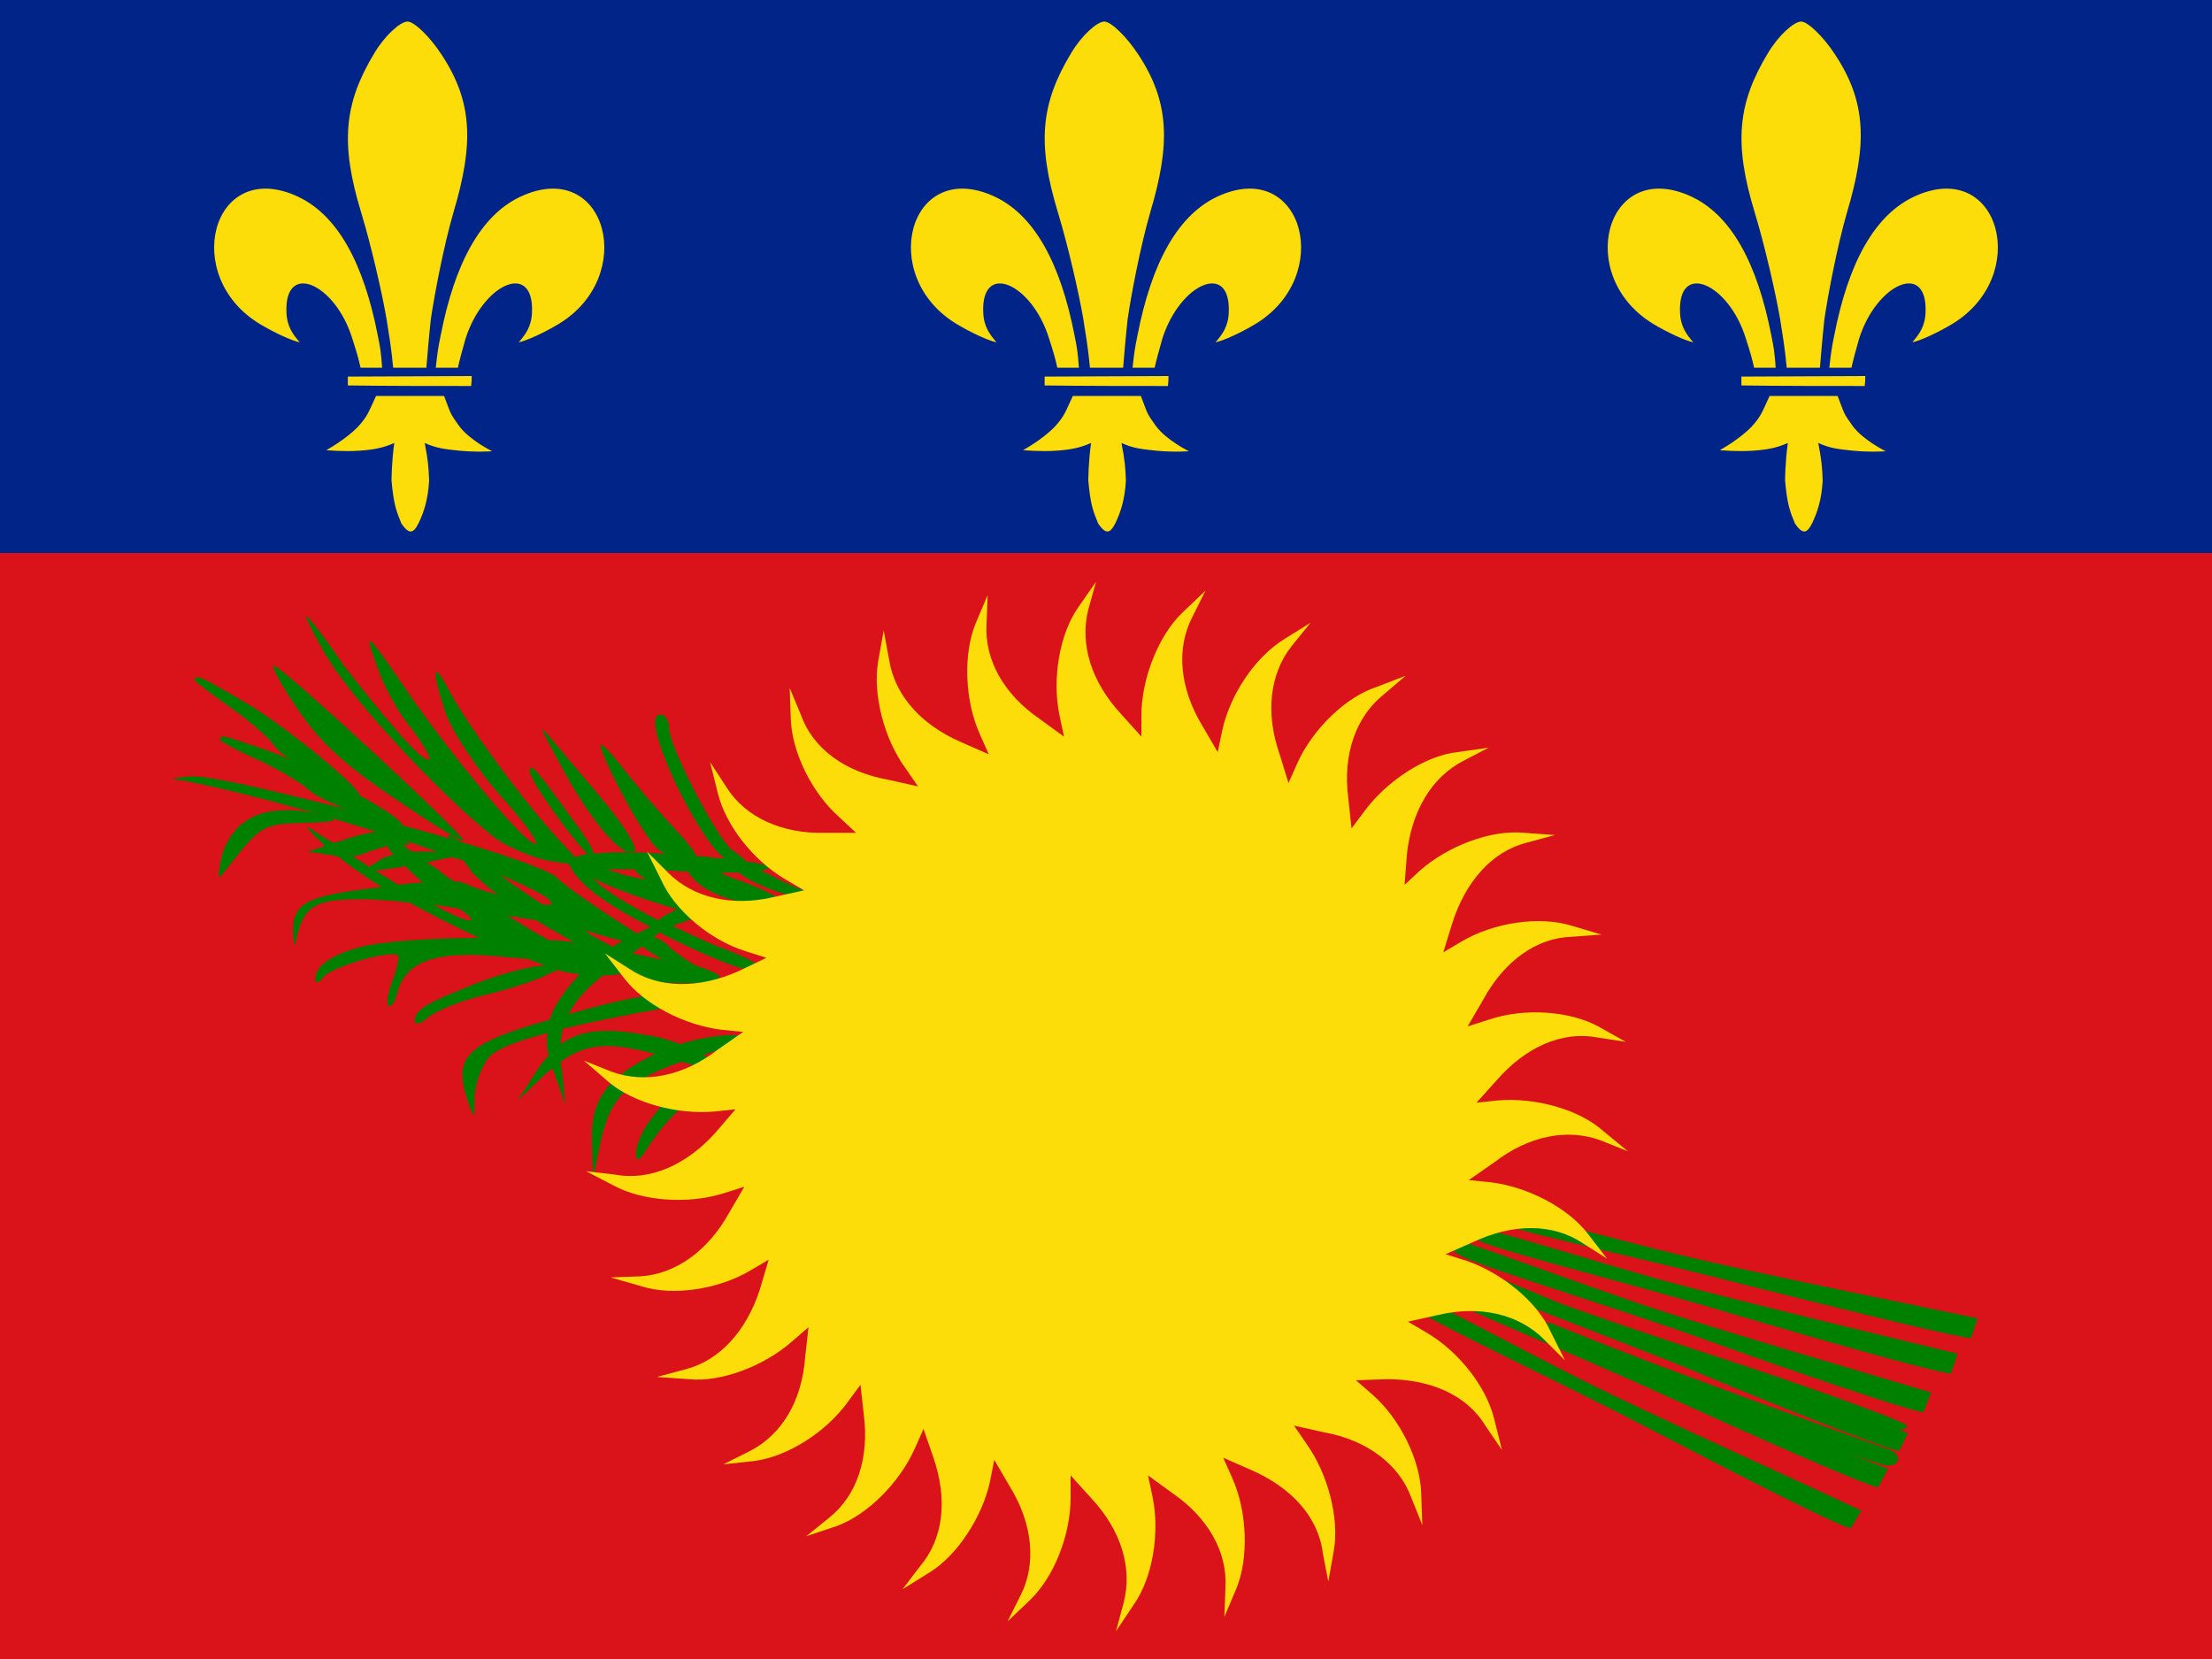 <?xml version="1.0"?>
<svg xmlns="http://www.w3.org/2000/svg" xmlns:xlink="http://www.w3.org/1999/xlink" version="1.1" width="480" height="360" viewBox="0 0 480 360">
<!-- Generated by Kreative Vexillo v1.0 -->
<style>
.blue{fill:rgb(0,36,136);}
.green{fill:rgb(0,128,0);}
.red{fill:rgb(218,18,26);}
.yellow{fill:rgb(252,221,9);}
</style>
<defs>
<path id="cane" d="M 0.717 0.292 C 0.72 0.294 0.723 0.295 0.725 0.296 L 0.717 0.312 C 0.696 0.307 0.602 0.269 0.523 0.236 C 0.443 0.204 0.33 0.162 0.308 0.15 C 0.292 0.141 0.293 0.132 0.313 0.139 C 0.327 0.144 0.369 0.161 0.412 0.179 C 0.448 0.192 0.492 0.207 0.538 0.222 C 0.64 0.255 0.724 0.286 0.724 0.289 C 0.724 0.292 0.722 0.293 0.717 0.292 Z M 0.707 0.31 C 0.702 0.309 0.654 0.291 0.601 0.272 C 0.519 0.242 0.478 0.227 0.404 0.197 C 0.398 0.195 0.396 0.196 0.398 0.2 C 0.399 0.201 0.399 0.201 0.4 0.202 C 0.357 0.182 0.314 0.162 0.3 0.157 C 0.28 0.15 0.279 0.158 0.295 0.168 C 0.316 0.181 0.428 0.226 0.506 0.262 C 0.585 0.298 0.677 0.339 0.698 0.345 L 0.707 0.328 C 0.699 0.325 0.686 0.32 0.671 0.314 C 0.684 0.319 0.695 0.322 0.701 0.324 C 0.716 0.329 0.723 0.316 0.707 0.31 Z M -0.643 -0.278 C -0.611 -0.256 -0.582 -0.238 -0.581 -0.24 C -0.578 -0.243 -0.741 -0.394 -0.752 -0.398 C -0.756 -0.4 -0.747 -0.382 -0.731 -0.359 C -0.711 -0.329 -0.688 -0.308 -0.643 -0.278 Z M -0.269 -0.187 C -0.279 -0.188 -0.298 -0.193 -0.313 -0.2 C -0.32 -0.203 -0.327 -0.207 -0.332 -0.211 C -0.337 -0.211 -0.343 -0.211 -0.349 -0.211 C -0.343 -0.208 -0.335 -0.205 -0.329 -0.203 C -0.293 -0.19 -0.282 -0.179 -0.307 -0.181 C -0.341 -0.184 -0.368 -0.195 -0.378 -0.212 C -0.38 -0.212 -0.383 -0.212 -0.385 -0.212 C -0.391 -0.213 -0.397 -0.213 -0.403 -0.213 C -0.402 -0.213 -0.401 -0.212 -0.401 -0.212 C -0.396 -0.206 -0.384 -0.198 -0.375 -0.193 C -0.373 -0.192 -0.371 -0.191 -0.369 -0.19 C -0.365 -0.188 -0.36 -0.186 -0.356 -0.184 C -0.354 -0.183 -0.351 -0.182 -0.349 -0.181 C -0.344 -0.178 -0.342 -0.176 -0.341 -0.175 C -0.334 -0.171 -0.33 -0.167 -0.33 -0.165 C -0.33 -0.163 -0.345 -0.166 -0.365 -0.171 C -0.373 -0.17 -0.383 -0.166 -0.392 -0.163 C -0.38 -0.157 -0.367 -0.151 -0.353 -0.145 C -0.32 -0.133 -0.308 -0.125 -0.315 -0.123 C -0.323 -0.119 -0.365 -0.137 -0.404 -0.157 C -0.405 -0.156 -0.407 -0.154 -0.409 -0.153 C -0.404 -0.151 -0.4 -0.149 -0.396 -0.145 C -0.391 -0.14 -0.38 -0.132 -0.371 -0.127 C -0.37 -0.127 -0.369 -0.126 -0.368 -0.126 C -0.359 -0.123 -0.352 -0.12 -0.35 -0.118 C -0.344 -0.108 -0.414 -0.109 -0.432 -0.118 C -0.433 -0.119 -0.434 -0.119 -0.435 -0.12 L -0.437 -0.12 C -0.442 -0.119 -0.448 -0.118 -0.455 -0.118 C -0.47 -0.106 -0.48 -0.095 -0.486 -0.083 C -0.485 -0.083 -0.484 -0.084 -0.483 -0.084 C -0.421 -0.101 -0.399 -0.104 -0.394 -0.095 C -0.391 -0.091 -0.403 -0.087 -0.419 -0.085 C -0.445 -0.08 -0.47 -0.075 -0.491 -0.07 C -0.492 -0.066 -0.493 -0.061 -0.493 -0.056 C -0.475 -0.069 -0.452 -0.071 -0.415 -0.064 C -0.406 -0.063 -0.396 -0.06 -0.385 -0.056 C -0.36 -0.064 -0.327 -0.067 -0.327 -0.061 C -0.327 -0.06 -0.343 -0.053 -0.364 -0.046 C -0.353 -0.04 -0.346 -0.035 -0.348 -0.032 C -0.348 -0.031 -0.363 -0.034 -0.384 -0.04 C -0.433 -0.023 -0.449 -0.007 -0.457 0.033 L -0.464 0.065 L -0.465 0.031 C -0.466 -0.006 -0.451 -0.026 -0.408 -0.047 C -0.448 -0.058 -0.47 -0.057 -0.493 -0.04 C -0.493 -0.038 -0.493 -0.035 -0.492 -0.033 L -0.489 -0.001 L -0.5 -0.033 C -0.501 -0.033 -0.501 -0.034 -0.501 -0.034 C -0.503 -0.032 -0.506 -0.03 -0.509 -0.027 L -0.532 -0.005 L -0.514 -0.033 C -0.511 -0.038 -0.507 -0.042 -0.504 -0.046 C -0.506 -0.053 -0.506 -0.06 -0.505 -0.066 C -0.532 -0.059 -0.55 -0.052 -0.557 -0.045 C -0.564 -0.038 -0.57 -0.021 -0.571 -0.009 C -0.571 0.012 -0.571 0.013 -0.577 -0.004 C -0.59 -0.044 -0.581 -0.056 -0.503 -0.078 C -0.499 -0.091 -0.49 -0.104 -0.476 -0.119 C -0.482 -0.12 -0.488 -0.121 -0.493 -0.122 C -0.494 -0.122 -0.495 -0.123 -0.496 -0.123 L -0.507 -0.118 C -0.517 -0.113 -0.542 -0.105 -0.563 -0.1 S -0.606 -0.086 -0.613 -0.08 C -0.62 -0.074 -0.625 -0.073 -0.625 -0.077 C -0.625 -0.087 -0.615 -0.093 -0.569 -0.111 C -0.549 -0.119 -0.522 -0.126 -0.51 -0.127 H -0.507 C -0.512 -0.129 -0.518 -0.131 -0.523 -0.133 C -0.531 -0.134 -0.538 -0.134 -0.545 -0.135 C -0.607 -0.141 -0.633 -0.131 -0.641 -0.102 C -0.643 -0.094 -0.647 -0.088 -0.649 -0.091 C -0.651 -0.093 -0.649 -0.104 -0.645 -0.114 S -0.639 -0.135 -0.64 -0.136 C -0.646 -0.142 -0.703 -0.125 -0.708 -0.116 C -0.712 -0.111 -0.715 -0.11 -0.715 -0.115 C -0.715 -0.127 -0.699 -0.138 -0.669 -0.145 C -0.649 -0.149 -0.608 -0.152 -0.567 -0.152 C -0.588 -0.162 -0.61 -0.173 -0.63 -0.184 C -0.648 -0.186 -0.664 -0.187 -0.674 -0.187 C -0.714 -0.187 -0.724 -0.181 -0.731 -0.156 C -0.734 -0.142 -0.734 -0.142 -0.735 -0.156 C -0.736 -0.184 -0.724 -0.19 -0.655 -0.198 C -0.671 -0.208 -0.685 -0.218 -0.695 -0.226 C -0.697 -0.226 -0.699 -0.226 -0.701 -0.227 L -0.722 -0.23 L -0.706 -0.235 C -0.721 -0.249 -0.727 -0.256 -0.718 -0.25 C -0.714 -0.247 -0.707 -0.243 -0.699 -0.238 L -0.694 -0.239 C -0.677 -0.245 -0.667 -0.247 -0.66 -0.248 C -0.66 -0.248 -0.66 -0.248 -0.66 -0.248 C -0.72 -0.267 -0.786 -0.285 -0.833 -0.294 C -0.848 -0.296 -0.847 -0.296 -0.828 -0.298 C -0.811 -0.299 -0.753 -0.285 -0.689 -0.269 C -0.703 -0.275 -0.716 -0.281 -0.721 -0.286 C -0.729 -0.293 -0.751 -0.306 -0.769 -0.314 C -0.787 -0.322 -0.801 -0.33 -0.801 -0.331 C -0.801 -0.336 -0.8 -0.336 -0.757 -0.321 C -0.752 -0.319 -0.745 -0.317 -0.738 -0.313 C -0.745 -0.318 -0.75 -0.323 -0.753 -0.327 C -0.759 -0.335 -0.778 -0.351 -0.794 -0.362 C -0.811 -0.374 -0.824 -0.384 -0.824 -0.385 C -0.823 -0.39 -0.821 -0.39 -0.782 -0.367 C -0.749 -0.349 -0.675 -0.289 -0.675 -0.281 C -0.652 -0.268 -0.635 -0.257 -0.637 -0.254 C -0.622 -0.25 -0.608 -0.246 -0.594 -0.242 C -0.596 -0.247 -0.593 -0.246 -0.584 -0.239 C -0.537 -0.225 -0.501 -0.212 -0.496 -0.206 C -0.488 -0.198 -0.453 -0.174 -0.424 -0.156 C -0.42 -0.158 -0.416 -0.16 -0.412 -0.162 C -0.412 -0.162 -0.412 -0.162 -0.412 -0.162 C -0.432 -0.172 -0.45 -0.183 -0.462 -0.192 C -0.474 -0.201 -0.483 -0.212 -0.485 -0.218 C -0.485 -0.218 -0.486 -0.218 -0.486 -0.219 L -0.5 -0.221 C -0.515 -0.223 -0.539 -0.233 -0.552 -0.242 C -0.6 -0.279 -0.688 -0.373 -0.709 -0.414 C -0.722 -0.437 -0.727 -0.449 -0.72 -0.44 C -0.713 -0.432 -0.699 -0.413 -0.689 -0.398 C -0.65 -0.348 -0.62 -0.313 -0.613 -0.313 C -0.609 -0.313 -0.616 -0.325 -0.627 -0.34 C -0.639 -0.354 -0.653 -0.379 -0.659 -0.397 C -0.672 -0.433 -0.67 -0.431 -0.625 -0.365 C -0.583 -0.306 -0.525 -0.237 -0.516 -0.237 C -0.512 -0.237 -0.526 -0.257 -0.548 -0.281 C -0.569 -0.305 -0.591 -0.338 -0.597 -0.355 C -0.611 -0.397 -0.609 -0.405 -0.592 -0.372 C -0.576 -0.343 -0.526 -0.274 -0.493 -0.239 L -0.481 -0.226 C -0.481 -0.225 -0.48 -0.225 -0.48 -0.225 C -0.477 -0.226 -0.473 -0.227 -0.469 -0.228 C -0.484 -0.243 -0.521 -0.294 -0.521 -0.303 C -0.521 -0.311 -0.516 -0.306 -0.483 -0.26 C -0.473 -0.247 -0.465 -0.235 -0.463 -0.228 C -0.448 -0.23 -0.426 -0.23 -0.399 -0.228 C -0.404 -0.231 -0.41 -0.236 -0.414 -0.243 C -0.43 -0.265 -0.457 -0.318 -0.457 -0.326 C -0.457 -0.329 -0.448 -0.32 -0.438 -0.307 C -0.428 -0.294 -0.407 -0.269 -0.392 -0.253 C -0.377 -0.237 -0.371 -0.229 -0.371 -0.226 C -0.365 -0.226 -0.358 -0.225 -0.351 -0.224 C -0.349 -0.224 -0.347 -0.224 -0.345 -0.224 C -0.36 -0.233 -0.397 -0.299 -0.406 -0.336 C -0.409 -0.347 -0.408 -0.354 -0.403 -0.354 C -0.399 -0.354 -0.395 -0.349 -0.395 -0.341 C -0.395 -0.327 -0.358 -0.253 -0.34 -0.233 C -0.34 -0.233 -0.34 -0.232 -0.339 -0.232 C -0.337 -0.231 -0.333 -0.228 -0.327 -0.223 C -0.327 -0.222 -0.326 -0.222 -0.325 -0.221 C -0.303 -0.218 -0.3 -0.215 -0.312 -0.213 C -0.302 -0.208 -0.291 -0.202 -0.281 -0.198 C -0.26 -0.19 -0.257 -0.187 -0.269 -0.187 Z M -0.419 -0.144 C -0.419 -0.144 -0.419 -0.144 -0.42 -0.144 C -0.422 -0.142 -0.425 -0.141 -0.428 -0.138 C -0.419 -0.136 -0.409 -0.134 -0.401 -0.132 C -0.409 -0.137 -0.415 -0.141 -0.419 -0.144 Z M -0.627 -0.23 C -0.623 -0.23 -0.617 -0.23 -0.612 -0.23 C -0.609 -0.23 -0.607 -0.23 -0.605 -0.23 C -0.614 -0.233 -0.624 -0.237 -0.634 -0.24 C -0.628 -0.237 -0.628 -0.236 -0.636 -0.236 C -0.633 -0.234 -0.631 -0.232 -0.627 -0.23 Z M -0.646 -0.215 C -0.652 -0.214 -0.657 -0.213 -0.661 -0.213 C -0.653 -0.208 -0.646 -0.204 -0.64 -0.2 C -0.632 -0.201 -0.625 -0.202 -0.618 -0.202 C -0.623 -0.207 -0.629 -0.212 -0.634 -0.217 C -0.638 -0.216 -0.642 -0.215 -0.646 -0.215 Z M -0.589 -0.203 C -0.584 -0.203 -0.581 -0.202 -0.579 -0.201 C -0.576 -0.199 -0.564 -0.195 -0.55 -0.191 C -0.561 -0.199 -0.569 -0.207 -0.574 -0.212 C -0.576 -0.216 -0.579 -0.219 -0.581 -0.222 C -0.584 -0.223 -0.588 -0.224 -0.592 -0.225 C -0.593 -0.225 -0.595 -0.224 -0.597 -0.224 C -0.602 -0.223 -0.607 -0.222 -0.614 -0.22 C -0.611 -0.218 -0.607 -0.216 -0.603 -0.213 C -0.599 -0.209 -0.594 -0.206 -0.589 -0.203 Z M -0.541 -0.172 C -0.528 -0.164 -0.515 -0.156 -0.504 -0.15 C -0.496 -0.15 -0.488 -0.149 -0.481 -0.148 C -0.488 -0.152 -0.495 -0.156 -0.502 -0.16 C -0.507 -0.163 -0.511 -0.165 -0.515 -0.168 C -0.524 -0.169 -0.532 -0.171 -0.541 -0.172 Z M -0.462 -0.156 C -0.465 -0.157 -0.468 -0.158 -0.471 -0.158 C -0.463 -0.153 -0.454 -0.148 -0.446 -0.144 C -0.443 -0.146 -0.44 -0.148 -0.437 -0.149 C -0.444 -0.151 -0.452 -0.153 -0.462 -0.156 Z M -0.548 -0.209 C -0.536 -0.2 -0.523 -0.191 -0.509 -0.182 C -0.505 -0.182 -0.503 -0.182 -0.502 -0.182 C -0.498 -0.186 -0.517 -0.196 -0.548 -0.209 Z M -0.675 -0.222 C -0.672 -0.22 -0.669 -0.218 -0.666 -0.216 C -0.665 -0.217 -0.663 -0.219 -0.66 -0.22 C -0.657 -0.223 -0.651 -0.226 -0.644 -0.227 C -0.645 -0.228 -0.646 -0.229 -0.647 -0.23 C -0.648 -0.232 -0.649 -0.233 -0.65 -0.235 C -0.657 -0.233 -0.665 -0.231 -0.669 -0.229 C -0.672 -0.228 -0.676 -0.226 -0.681 -0.226 C -0.679 -0.224 -0.677 -0.223 -0.675 -0.222 Z M -0.584 -0.178 C -0.592 -0.18 -0.6 -0.181 -0.608 -0.182 C -0.59 -0.172 -0.578 -0.167 -0.575 -0.168 C -0.572 -0.169 -0.577 -0.173 -0.584 -0.178 Z M -0.388 -0.178 C -0.416 -0.186 -0.446 -0.197 -0.462 -0.205 C -0.462 -0.206 -0.463 -0.206 -0.464 -0.207 C -0.46 -0.199 -0.436 -0.184 -0.405 -0.168 C -0.4 -0.172 -0.394 -0.175 -0.388 -0.178 Z M -0.427 -0.214 C -0.437 -0.214 -0.445 -0.214 -0.451 -0.214 C -0.438 -0.209 -0.425 -0.206 -0.416 -0.205 C -0.421 -0.208 -0.425 -0.211 -0.426 -0.214 C -0.426 -0.214 -0.426 -0.214 -0.427 -0.214 Z M -0.427 -0.229 C -0.422 -0.232 -0.434 -0.252 -0.461 -0.284 C -0.486 -0.313 -0.506 -0.338 -0.509 -0.34 S -0.503 -0.327 -0.492 -0.306 C -0.466 -0.258 -0.439 -0.226 -0.427 -0.229 Z M -0.706 -0.262 C -0.735 -0.271 -0.764 -0.269 -0.78 -0.256 C -0.789 -0.25 -0.798 -0.235 -0.8 -0.224 C -0.804 -0.203 -0.804 -0.203 -0.793 -0.217 C -0.764 -0.254 -0.762 -0.255 -0.725 -0.256 C -0.696 -0.257 -0.692 -0.258 -0.706 -0.262 Z M -0.381 -0.01 C -0.39 -0.01 -0.402 -0.002 -0.41 0.01 C -0.419 0.021 -0.425 0.035 -0.425 0.043 C -0.425 0.052 -0.422 0.05 -0.412 0.034 C -0.404 0.022 -0.391 0.007 -0.383 7.9999864E-4 C -0.367 -0.01 -0.367 -0.01 -0.381 -0.01 Z M 0.344 0.112 C 0.323 0.107 0.323 0.116 0.34 0.123 C 0.363 0.133 0.48 0.162 0.563 0.187 C 0.645 0.211 0.742 0.239 0.764 0.242 L 0.77 0.224 C 0.729 0.214 0.566 0.175 0.501 0.157 C 0.444 0.141 0.364 0.116 0.344 0.112 Z M 0.516 0.134 C 0.459 0.12 0.378 0.098 0.358 0.094 C 0.337 0.09 0.337 0.099 0.355 0.106 C 0.378 0.115 0.495 0.14 0.579 0.162 C 0.663 0.183 0.76 0.207 0.782 0.21 L 0.788 0.192 C 0.746 0.183 0.582 0.15 0.516 0.134 Z M 0.326 0.124 C 0.306 0.119 0.305 0.127 0.322 0.136 C 0.344 0.147 0.46 0.182 0.541 0.211 C 0.622 0.24 0.718 0.273 0.739 0.277 L 0.746 0.259 C 0.706 0.247 0.545 0.2 0.48 0.178 C 0.425 0.159 0.346 0.13 0.326 0.124 Z M 0.286 0.174 C 0.266 0.165 0.265 0.173 0.28 0.184 C 0.3 0.198 0.409 0.249 0.486 0.289 C 0.563 0.329 0.652 0.375 0.673 0.382 L 0.683 0.366 C 0.644 0.347 0.492 0.279 0.431 0.248 C 0.379 0.222 0.305 0.182 0.286 0.174 Z"/>
<path id="fleur" d="M -0.207 -0.147 C -0.129 -0.114 -0.082 -0.022 -0.057 0.106 C -0.052 0.13 -0.051 0.138 -0.049 0.165 C -0.065 0.165 -0.072 0.165 -0.088 0.165 C -0.092 0.147 -0.095 0.137 -0.103 0.112 C -0.134 0.012 -0.226 -0.028 -0.222 0.065 C -0.221 0.091 -0.21 0.105 -0.198 0.119 C -0.213 0.116 -0.245 0.101 -0.27 0.086 C -0.413 -2.0E-4 -0.357 -0.211 -0.207 -0.147 L -0.207 -0.147 Z M -0.063 -0.404 C -0.118 -0.313 -0.125 -0.241 -0.087 -0.116 C -0.069 -0.057 -0.049 0.03 -0.041 0.077 C -0.03 0.144 -0.031 0.15 -0.029 0.165 C -0.015 0.165 0.016 0.165 0.031 0.165 C 0.033 0.142 0.035 0.115 0.039 0.078 C 0.045 0.036 0.062 -0.054 0.08 -0.116 C 0.117 -0.24 0.115 -0.316 0.058 -0.402 C 0.037 -0.434 0.009 -0.461 -0.003 -0.461 C -0.016 -0.461 -0.044 -0.436 -0.063 -0.404 L -0.063 -0.404 Z M 0.207 -0.147 C 0.129 -0.114 0.082 -0.022 0.057 0.106 C 0.052 0.13 0.051 0.138 0.048 0.165 C 0.065 0.165 0.072 0.165 0.088 0.165 C 0.092 0.147 0.095 0.137 0.102 0.112 C 0.134 0.012 0.226 -0.028 0.222 0.065 C 0.221 0.091 0.21 0.105 0.198 0.119 C 0.213 0.116 0.245 0.101 0.27 0.086 C 0.413 -2.0E-4 0.357 -0.211 0.207 -0.147 L 0.207 -0.147 Z M -0.111 0.197 C -0.048 0.198 0.06 0.198 0.112 0.198 C 0.113 0.184 0.113 0.191 0.113 0.18 C 0.074 0.18 -0.072 0.181 -0.111 0.181 C -0.111 0.188 -0.111 0.191 -0.111 0.197 Z M -0.092 0.271 C -0.115 0.295 -0.15 0.314 -0.15 0.314 S -0.119 0.317 -0.09 0.315 C -0.061 0.313 -0.045 0.309 -0.027 0.301 C -0.032 0.336 -0.032 0.369 -0.032 0.369 C -0.028 0.414 -0.023 0.425 -0.014 0.447 C -5.9999526E-4 0.466 0.007 0.466 0.017 0.446 C 0.027 0.425 0.034 0.403 0.036 0.369 C 0.035 0.344 0.034 0.332 0.028 0.301 C 0.048 0.31 0.061 0.312 0.091 0.315 C 0.122 0.318 0.15 0.316 0.15 0.316 S 0.109 0.296 0.09 0.27 C 0.072 0.245 0.076 0.249 0.063 0.216 C 0.047 0.216 -0.034 0.216 -0.06 0.216 C -0.074 0.246 -0.075 0.252 -0.092 0.271 L -0.092 0.271 Z"/>
<path id="sun" d="M 0.038 0.334 L 0.06 0.35 C 0.092 0.372 0.11 0.403 0.108 0.436 L 0.107 0.462 L 0.118 0.436 C 0.129 0.409 0.128 0.367 0.114 0.336 L 0.106 0.318 L 0.131 0.329 C 0.168 0.345 0.192 0.372 0.196 0.404 L 0.201 0.43 L 0.206 0.402 C 0.211 0.373 0.201 0.333 0.181 0.305 L 0.17 0.289 L 0.197 0.295 C 0.236 0.302 0.265 0.324 0.276 0.354 L 0.286 0.379 L 0.285 0.35 C 0.284 0.32 0.266 0.283 0.241 0.261 L 0.226 0.248 L 0.254 0.247 C 0.293 0.247 0.326 0.261 0.343 0.289 L 0.358 0.311 L 0.351 0.283 C 0.344 0.254 0.319 0.222 0.29 0.205 L 0.273 0.195 L 0.3 0.189 C 0.338 0.18 0.373 0.188 0.396 0.211 L 0.415 0.23 L 0.402 0.204 C 0.39 0.177 0.358 0.151 0.326 0.14 L 0.307 0.134 L 0.332 0.123 C 0.368 0.106 0.404 0.106 0.431 0.124 L 0.453 0.138 L 0.436 0.116 C 0.418 0.092 0.381 0.073 0.348 0.069 L 0.328 0.067 L 0.351 0.051 C 0.382 0.027 0.417 0.02 0.447 0.031 L 0.472 0.041 L 0.45 0.023 C 0.428 0.003 0.388 -0.008 0.354 -0.005 L 0.335 -0.003 L 0.353 -0.023 C 0.379 -0.053 0.412 -0.068 0.444 -0.062 L 0.47 -0.058 L 0.445 -0.072 C 0.419 -0.086 0.378 -0.089 0.346 -0.078 L 0.327 -0.072 L 0.341 -0.096 C 0.36 -0.131 0.389 -0.152 0.421 -0.153 L 0.448 -0.155 L 0.421 -0.163 C 0.392 -0.172 0.351 -0.166 0.322 -0.149 L 0.305 -0.139 L 0.313 -0.165 C 0.325 -0.203 0.349 -0.23 0.38 -0.238 L 0.406 -0.245 L 0.378 -0.247 C 0.348 -0.25 0.309 -0.235 0.284 -0.213 L 0.27 -0.2 L 0.272 -0.227 C 0.276 -0.266 0.294 -0.297 0.323 -0.312 L 0.346 -0.324 L 0.318 -0.32 C 0.289 -0.317 0.254 -0.294 0.234 -0.267 L 0.222 -0.251 L 0.219 -0.279 C 0.214 -0.318 0.226 -0.352 0.251 -0.372 L 0.271 -0.389 L 0.245 -0.379 C 0.217 -0.37 0.187 -0.341 0.173 -0.31 L 0.165 -0.292 L 0.157 -0.318 C 0.144 -0.355 0.148 -0.391 0.168 -0.416 L 0.185 -0.437 L 0.161 -0.422 C 0.135 -0.406 0.112 -0.372 0.105 -0.339 L 0.101 -0.32 L 0.087 -0.344 C 0.067 -0.377 0.063 -0.413 0.078 -0.442 L 0.09 -0.466 L 0.069 -0.446 C 0.048 -0.426 0.032 -0.387 0.032 -0.353 V -0.334 L 0.014 -0.354 C -0.013 -0.383 -0.024 -0.417 -0.016 -0.449 L -0.009 -0.474 L -0.025 -0.451 C -0.042 -0.427 -0.049 -0.386 -0.042 -0.353 L -0.038 -0.334 L -0.06 -0.35 C -0.092 -0.372 -0.11 -0.403 -0.108 -0.436 L -0.107 -0.462 L -0.118 -0.436 C -0.129 -0.409 -0.128 -0.367 -0.114 -0.336 L -0.106 -0.318 L -0.131 -0.329 C -0.168 -0.345 -0.191 -0.372 -0.196 -0.403 L -0.201 -0.43 L -0.206 -0.402 C -0.211 -0.373 -0.201 -0.332 -0.181 -0.305 L -0.17 -0.289 L -0.197 -0.295 C -0.236 -0.302 -0.265 -0.323 -0.276 -0.354 L -0.286 -0.378 L -0.285 -0.35 C -0.284 -0.32 -0.266 -0.283 -0.241 -0.261 L -0.226 -0.247 L -0.254 -0.247 C -0.293 -0.246 -0.326 -0.261 -0.343 -0.288 L -0.358 -0.311 L -0.351 -0.283 C -0.344 -0.254 -0.319 -0.222 -0.29 -0.205 L -0.273 -0.195 L -0.3 -0.189 C -0.338 -0.18 -0.373 -0.188 -0.396 -0.211 L -0.415 -0.23 L -0.402 -0.204 C -0.39 -0.177 -0.358 -0.15 -0.326 -0.14 L -0.307 -0.134 L -0.332 -0.122 C -0.368 -0.106 -0.404 -0.106 -0.431 -0.124 L -0.453 -0.138 L -0.436 -0.116 C -0.418 -0.092 -0.381 -0.073 -0.348 -0.069 L -0.328 -0.067 L -0.351 -0.051 C -0.382 -0.027 -0.417 -0.02 -0.447 -0.031 L -0.472 -0.041 L -0.45 -0.022 C -0.428 -0.003 -0.388 0.008 -0.354 0.005 L -0.335 0.003 L -0.353 0.024 C -0.379 0.053 -0.412 0.068 -0.444 0.062 L -0.47 0.059 L -0.445 0.072 C -0.419 0.086 -0.378 0.089 -0.346 0.079 L -0.327 0.073 L -0.341 0.097 C -0.36 0.131 -0.389 0.152 -0.421 0.154 L -0.448 0.155 L -0.42 0.163 C -0.392 0.172 -0.351 0.166 -0.322 0.149 L -0.305 0.139 L -0.313 0.166 C -0.325 0.203 -0.349 0.23 -0.38 0.238 L -0.406 0.245 L -0.377 0.247 C -0.348 0.25 -0.309 0.235 -0.284 0.213 L -0.269 0.2 L -0.272 0.227 C -0.275 0.267 -0.293 0.297 -0.322 0.312 L -0.346 0.324 L -0.318 0.321 C -0.288 0.317 -0.253 0.295 -0.233 0.267 L -0.222 0.252 L -0.219 0.279 C -0.214 0.318 -0.225 0.352 -0.25 0.372 L -0.271 0.389 L -0.244 0.38 C -0.216 0.37 -0.187 0.341 -0.173 0.31 L -0.165 0.292 L -0.156 0.318 C -0.143 0.356 -0.147 0.391 -0.168 0.416 L -0.184 0.437 L -0.16 0.422 C -0.135 0.407 -0.112 0.372 -0.105 0.34 L -0.101 0.32 L -0.087 0.344 C -0.066 0.378 -0.063 0.414 -0.077 0.442 L -0.089 0.466 L -0.069 0.447 C -0.047 0.426 -0.032 0.388 -0.032 0.354 V 0.334 L -0.013 0.355 C 0.014 0.384 0.024 0.418 0.016 0.449 L 0.009 0.475 L 0.025 0.451 C 0.042 0.427 0.049 0.386 0.042 0.353 L 0.038 0.334 Z"/>
</defs>
<g>
<g>
<rect x="0" y="0" width="480" height="120" class="blue"/>
<rect x="0" y="120" width="480" height="240" class="red"/>
</g>
<use xlink:href="#fleur" transform="translate(88.8 60) scale(120 120) rotate(0)" class="yellow"/>
<use xlink:href="#fleur" transform="translate(240 60) scale(120 120) rotate(0)" class="yellow"/>
<use xlink:href="#fleur" transform="translate(391.2 60) scale(120 120) rotate(0)" class="yellow"/>
<use xlink:href="#cane" transform="translate(240 240) scale(240 240) rotate(0)" class="green"/>
<use xlink:href="#sun" transform="translate(240 240) scale(240 240) rotate(0)" class="yellow"/>
</g>
</svg>
